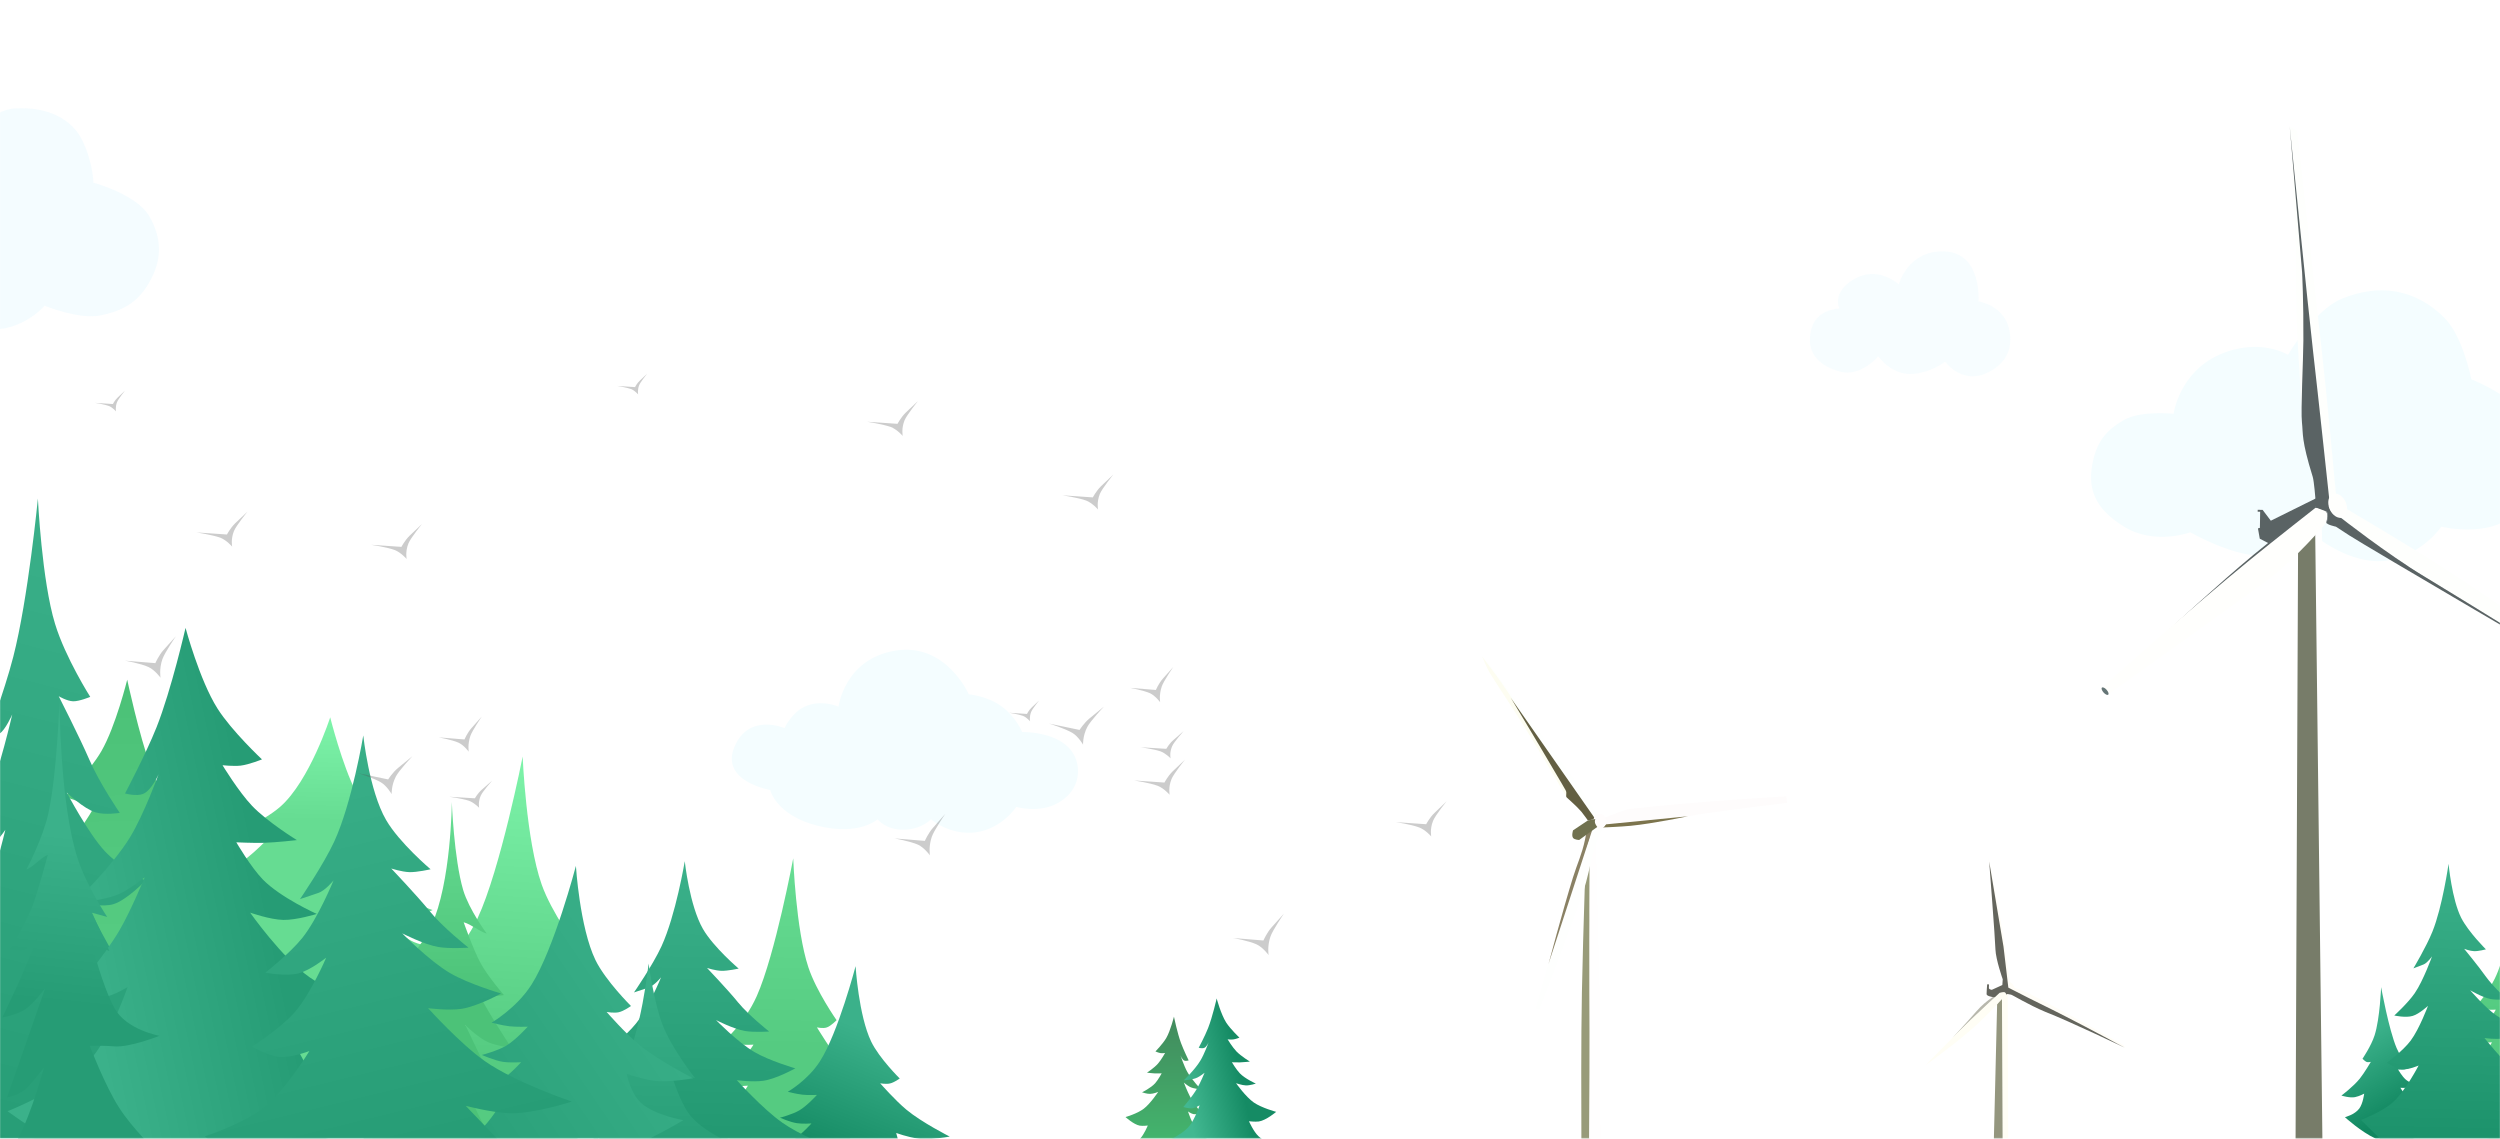 <?xml version="1.0" encoding="utf-8"?>
<!-- Generator: Adobe Illustrator 21.0.2, SVG Export Plug-In . SVG Version: 6.00 Build 0)  -->
<svg version="1.1" id="Layer_1" xmlns="http://www.w3.org/2000/svg" xmlns:xlink="http://www.w3.org/1999/xlink" x="0px" y="0px"
	 viewBox="0 0 1920 875" style="enable-background:new 0 0 1920 875;" xml:space="preserve">
<style type="text/css">
	.st0{fill:url(#SVGID_1_);filter:url(#Adobe_OpacityMaskFilter);}
	.st1{mask:url(#mask0);}
	.st2{fill:#8EE3FF;fill-opacity:7.000000e-02;}
	.st3{fill:#8EE3FF;fill-opacity:0.1;}
	.st4{fill:#F4FDFF;}
	.st5{fill:#269C75;}
	.st6{fill:#55CB81;}
	.st7{fill:#FFFEF5;}
	.st8{fill:#94967E;}
	.st9{fill:#B8B8AD;}
	.st10{fill:#FFFDF7;}
	.st11{fill:#64655D;}
	.st12{fill:#FFFFFF;}
	.st13{fill:#777C69;}
	.st14{fill:#5A6364;}
	.st15{fill:#FFFFFD;}
	.st16{fill:#657576;}
	.st17{fill:#FEFFFD;}
	.st18{fill:#FEFCFC;}
	.st19{fill:#7C744D;}
	.st20{fill:#989B79;}
	.st21{fill:#FFFEFE;}
	.st22{fill:#FEFFFE;}
	.st23{fill:#FDFDF1;}
	.st24{fill:#635F42;}
	.st25{fill:#8A8164;}
	.st26{fill:#FFFDFD;}
	.st27{fill:#70714F;}
	.st28{fill:url(#SVGID_2_);}
	.st29{fill:url(#SVGID_3_);}
	.st30{fill:url(#SVGID_4_);}
	.st31{fill:url(#SVGID_5_);}
	.st32{fill:url(#SVGID_6_);}
	.st33{fill:url(#SVGID_7_);}
	.st34{fill:url(#SVGID_8_);}
	.st35{fill:url(#SVGID_9_);}
	.st36{fill:url(#SVGID_10_);}
	.st37{fill:url(#SVGID_11_);}
	.st38{fill:url(#SVGID_12_);}
	.st39{fill:url(#SVGID_13_);}
	.st40{fill:url(#SVGID_14_);}
	.st41{fill:url(#SVGID_15_);}
	.st42{fill:url(#SVGID_16_);}
	.st43{fill:url(#SVGID_17_);}
	.st44{fill:url(#SVGID_18_);}
	.st45{fill:url(#SVGID_19_);}
	.st46{fill:#545454;fill-opacity:0.3;}
</style>
<defs>
	<filter id="Adobe_OpacityMaskFilter" filterUnits="userSpaceOnUse" x="-122" y="83" width="2148.6" height="791.6">
		<feColorMatrix  type="matrix" values="1 0 0 0 0  0 1 0 0 0  0 0 1 0 0  0 0 0 1 0"/>
	</filter>
</defs>
<mask maskUnits="userSpaceOnUse" x="-122" y="83" width="2148.6" height="791.6" id="mask0">
	
		<linearGradient id="SVGID_1_" gradientUnits="userSpaceOnUse" x1="1919.976" y1="932.05" x2="257.708" y2="125.89" gradientTransform="matrix(1 0 0 -1 0 932)">
		<stop  offset="0" style="stop-color:#8FD3F4"/>
		<stop  offset="1" style="stop-color:#84FAB0"/>
	</linearGradient>
	<path class="st0" d="M0,0h1920v931H0V0z"/>
</mask>
<g class="st1">
	<path class="st2" d="M1424.4,214.1c-18.2,10.3-11.7,22.9-11.7,22.9s-18.2,0-21.9,16.9c-3.7,16.9,5.6,26.7,21.9,31.4
		c16.3,4.7,29.8-11.7,29.8-11.7s9.3,13.6,24.3,13.6c14.9,0,27.1-9.4,27.1-9.4s12.1,16.7,30.3,9.4c9.8-4,22.9-13.6,19.1-33.2
		c-3.7-19.7-23.8-22.5-23.8-22.5s2.8-37-25.7-38.4c-28.5-1.4-35.5,25.3-35.5,25.3S1442.6,203.8,1424.4,214.1z"/>
	<path class="st3" d="M-56.2,112.1c-17.8,10-18.7,28.2-18.7,28.2s-30.8,3-40.4,24.7c-9.6,21.7-7.8,34.7-1.3,47.7
		c6.5,13,19.1,19.1,34.4,24.3s36.1-2.2,36.1-2.2s17.4,18.6,41.3,18.2c23.9-0.4,39.1-18.2,39.1-18.2s26.4,10.9,43.1,7.4
		c17.3-3.6,28.7-10.2,37.4-25.6c9.7-17.1,9.7-33.2,0-50.3c-9.7-17.1-43.1-26-43.1-26s0-14.7-8.3-32.1C55.2,90.9,36,82.2,13,83.1
		c-23,0.9-34.4,25.1-34.4,25.1S-38.3,102.1-56.2,112.1z"/>
	<path class="st4" d="M1798.6,229.4c-21.6,8.8-41.4,43.1-41.4,43.1s-22.2-13.7-52.9,0c-30.7,13.7-35,45.3-35,45.3s-25-2.7-38,4.7
		c-12.9,7.3-19.9,15.5-23.5,29.9c-5.3,21.7,0,37.6,23.5,52.1c23.5,14.5,50.8,4.3,50.8,4.3s30.7,17.5,52.9,17.9
		c22.2,0.4,47.3-12,47.3-12s27.3,20.9,53.3,15.4c26-5.5,39.3-25.6,39.3-25.6s44.8,10.7,60.6-15.8c15.8-26.5,18.4-39.1,9-61.5
		c-8.9-21.1-46.5-35.9-46.5-35.9s-6.4-32.8-20.5-47C1855.4,222,1827.6,217.5,1798.6,229.4z"/>
	<path class="st4" d="M618,542.7c-10.2,4.8-15.5,16.5-15.5,16.5s-27.5-12-38.5,14.5c-11,26.5,27.5,33,27.5,33s4.5,19.5,36.5,27.5
		s46-5,46-5s6,8.2,20,8c14-0.2,21-8,21-8s14.5,12.7,34.5,10c20-2.7,31-19.5,31-19.5s17.5,5.2,32-3s17.2-21.4,14.5-31.5
		c-6.5-24-42-23-42-23s-4.5-11.3-15.5-19.5c-11-8.2-25.5-9.5-25.5-9.5s-17.5-40-56.5-33.5s-43.5,43-43.5,43S630.5,536.8,618,542.7z"
		/>
	<polygon class="st5" points="426.7,874.6 421.2,854.1 412.2,859.6 420,850.5 410.4,811.1 401.4,854.1 403.6,874.6 	"/>
	<polygon class="st5" points="402,874.6 398.4,863.2 395.9,874.6 	"/>
	<polygon class="st6" points="459.6,874.6 457.8,865.1 455.8,874.6 	"/>
	<polygon class="st7" points="1542.3,874.6 1541.9,762.8 1537.5,766 1537.7,874.6 	"/>
	<polygon class="st8" points="1538,874.6 1537.5,766 1533.8,770.9 1531.3,874.6 	"/>
	<path class="st9" d="M1517.7,776.9c8.4-9.8,18.3-14.4,18.3-14.4l-36.6,34.6C1499.4,797.1,1509.2,786.7,1517.7,776.9z"/>
	<path class="st10" d="M1556.9,762.3c-3.6-1.8-9.7-3.6-9.7-3.6s-0.5-1.6-1.2-2.5c-0.8-1-2.6-2.2-2.6-2.2s-2.3-18.6-4.1-30.4
		c-3.9-26-12.4-66.2-12.4-66.2s5.7,40.3,9.6,66c1.9,12.7,5,32.5,5,32.5s-0.9,4.1,2.1,5.6c1.2,0.6,3.4,0.5,3.4,0.5s7.7,5.4,16.6,9.9
		c7.3,3.7,17.4,7.5,24.8,11c9.7,4.5,43.4,21.7,43.4,21.7l-0.6-1.7C1631.1,802.8,1586.6,777.3,1556.9,762.3z"/>
	<path class="st11" d="M1586.7,780.8c17.7,9,45,23.8,45,23.8s-42.1-20.2-60.9-27.5c-13.1-5.5-25.2-13-26.3-13.2
		c-1.1-0.2-1.8-0.3-2.7-0.5c-3.8,1.2-5.3,2.4-5.3,2.4s-1.8,0.4-5.5,0c-1.9-0.2-5.4-1-5.3-2.4l0.1-2.4c0.1-1.3,0-1,0.1-1.7
		c0.2-1.8,0.2-3.1,0.2-3.1s0.9-0.9,1.4,0.1c0.2,0.5-0.3,2.7,0.2,3.1c0.6,0.6,2,0.8,2,0.8l8.1-3.7l0.3-4.4c0,0-5.3-15-5.6-22.9
		c-0.2-7.9-4.8-67.5-4.8-67.5l11,65.4l3.7,31.4c0,0,3.3,1.7,5.3,2.7C1562.9,769.1,1571.6,773,1586.7,780.8z"/>
	<path class="st7" d="M1513.6,783.1c-13.9,13.4-34.9,35.1-34.9,35.1s25.8-18.5,40.6-32.3c8.8-8.2,21.5-22.1,21.5-22.1
		s-0.3-1.5-1.3-1.8c-1-0.3-3.8,0.5-3.8,0.5S1522.1,775,1513.6,783.1z"/>
	<polygon class="st12" points="1794,874.6 1782.9,394.2 1765,401.1 1765.5,874.6 	"/>
	<polygon class="st13" points="1783.6,874.6 1777.9,394.1 1765,401.1 1763,874.6 	"/>
	<path class="st14" d="M1787,393.2c1.8,3-0.2,9-0.2,9s-1.2-6.4-4.4-8c-2.4-1.2-6.8-0.1-6.8-0.1s-26.9,20.3-43.8,33.8
		c-26.5,21.2-66.4,56-66.4,56s38.9-35.9,64.9-57.5c18-14.9,46.9-37.2,46.9-37.2S1784.9,389.6,1787,393.2z"/>
	<path class="st15" d="M1614.3,528.1c0,0,68.7-61.5,114.5-98.8c19.2-15.6,49.6-39.4,49.6-39.4s6.3,0.3,8.2,3.2
		c1.9,2.8-0.2,8.6-0.2,8.6s-22.7,27.1-44.8,43.6c-22.1,16.5-122.6,88.1-122.6,88.1L1614.3,528.1z"/>
	<path class="st16" d="M1617.9,529.8c1.3,1.5,1.9,3.2,1.2,3.7c-0.7,0.6-2.3-0.2-3.6-1.7c-1.3-1.5-1.9-3.2-1.2-3.7
		C1614.9,527.5,1616.6,528.3,1617.9,529.8z"/>
	<path class="st14" d="M1744,399.9l34.5-17.1l2.6,4.2l-38.9,30.2l-6.7-3.5l-1.4-7.9l1.5-0.4l0.2-12.4l-1.9,0l0-1.5l3.8,0.1
		L1744,399.9z"/>
	<path class="st14" d="M1788.9,389.8c-1.2-3.3-3,2.2-3,2.2s3.4,1.2,1,9.4c-0.4,1.5,7.1,3.1,7.1,3.1s5.9,3.9,10.1,6.6
		c13.5,8.8,183.4,108.1,183.4,108.1S1884.8,455.8,1855,438c-8.1-4.9-56.1-40.5-56.1-40.5S1791.8,397.8,1788.9,389.8z"/>
	<path class="st17" d="M2026.6,539.1c0,0-90-64.1-150.2-103.1c-25.2-16.3-75.1-45.7-75.1-45.7s2.6,4.3-1.2,4.5c-4.9,0.3-3,2.3-3,2.3
		s36.3,28.5,64.6,45.5c28.3,17,162.6,100.2,162.6,100.2L2026.6,539.1z"/>
	<path class="st17" d="M1763.4,193.5c0,0-0.2,42.5,0.8,61.7c0.8,16.2,4.1,67.4,4.1,67.4l3.4-21.4c0,0-1.5-88.2-1.3-97.4
		c0.2-9.3-12-106.6-12-106.6L1763.4,193.5z"/>
	<path class="st17" d="M1758.3,97.1c0,0,9.5,85.6,15.3,157.1c2.5,29.9,15,130.4,15,130.4s-0.8-2.8,2.7-4.5c1.5-0.7,2.7-0.7,2.7-0.7
		s-7.1-77.6-10.9-110.4s-18.9-168.4-18.9-168.4L1758.3,97.1z"/>
	<path class="st14" d="M1768,208.9c0,0,1.2,22.6,1,52.7c-0.1,15.4-2.1,53.7-1.1,62.8c1,9-0.6,13.2,8.3,41.9c1,3.4,2,16.2,2,16.2
		l-0.1,7.1l8.6,3.2l2-4.1l0.1-6c0,0-8.5-79.5-12.3-112.3c-3.8-32.8-18-173.3-18-173.3L1768,208.9z"/>
	<path class="st15" d="M1801.5,385.7c2.1,4.9,1.1,10.1-2.3,11.6s-7.9-1.4-10-6.3c-2.1-4.9-1.1-10.1,2.3-11.6
		C1794.9,378,1799.4,380.8,1801.5,385.7z"/>
	<path class="st18" d="M1371.9,611.6c0,0-68.9,3.8-120.5,9.7c-2.7,0.3-7.7,2.3-11.2,3.7c-3.3,1.4-7.8,2.8-7.8,2.8l1.1,5.3
		c0,0,29.5-1.7,48.3-4.1c11.3-1.4,17.5-2.8,28.8-4.4c24.1-3.5,61.8-8,61.8-8L1371.9,611.6z"/>
	<path class="st19" d="M1230.9,635.5l2.5-2.4l63-6.2c0,0-26.6,5.6-43.9,7.3C1244.1,635,1230.9,635.5,1230.9,635.5z"/>
	<path class="st20" d="M1221.2,874.6c0.4-5.9,0.7-12.8,0.6-18.1c-0.2-13.1,0-20.1-0.1-33.2c0,0,0.6-38.3,0.3-63l-1-60.3v-62.3
		l-2.5,2.4c0,0-2.7,74.6-3.6,122.1c-0.7,36.1-0.5,87.8-0.4,112.4H1221.2z"/>
	<path class="st21" d="M1220.4,874.6h8.9c-0.1-5.6-0.1-12.2-0.2-17.4c-0.2-13.1-0.4-20.5-0.5-33.6c0,0,0.2-38.6-0.1-63.4l-3.1-125.1
		l-4.4,2.6c0,0-0.6,76.4-0.4,124.9C1220.9,799.3,1220.6,851,1220.4,874.6z"/>
	<path class="st22" d="M1227.3,626.9l-2.2,2c0,0-4.3-3.7-7.8-8.7c-6-10.7-15.9-22.7-20.9-29.7c-21.7-30.4-57.7-87-57.7-87
		s42.9,57.5,70,94.6C1216.4,608.8,1227.3,626.9,1227.3,626.9z"/>
	<path class="st23" d="M1187,580.5c4.9,8.2,15,25.8,15,25.8l2.1,2.5l-0.9,3.5c0,0-24-41.2-39.9-65.9c-8.4-13-19-28.6-21.2-33.5
		c-2.2-4.8-4-8.9-4-8.9s9.1,11.9,14.6,19.7C1168.6,546.5,1172.8,556.6,1187,580.5z"/>
	<path class="st24" d="M1219.5,630.1l5.7-1.1l-64.9-93c0,0,21.5,35.6,34.9,58.6c2.8,4.9,6.2,10.3,7.3,12.5s-0.3,4.2,0.7,5.3
		c1,1.1,7.4,6.4,11.4,11.1C1216.6,626,1219.5,630.1,1219.5,630.1z"/>
	<path class="st22" d="M1182.2,775.2l-2.7-0.6c0,0,15.3-56.9,27.6-92.6c6.3-18.1,16.3-46.1,16.3-46.1l4.1-1l3.5,0.6
		c0,0-3.9,8.4-5.3,12.5c-4,11.7-4.4,18-7.7,29.9c-3.3,11.8-10.5,30.1-15.3,43.3C1191.5,751.7,1182.2,775.2,1182.2,775.2z"/>
	<path class="st25" d="M1218.8,637.4l4.5-1.4l-34.1,104.5c0,0,10.8-40.7,18.8-66.5c3.5-11.2,6.9-17.8,9.3-29.2
		C1218,641.6,1218.8,637.4,1218.8,637.4z"/>
	<path class="st26" d="M1233.6,630.4c0.2,3.2-1.9,5.8-4.6,6c-2.7,0.2-5.1-2.3-5.3-5.4c-0.2-3.2,1.9-5.8,4.6-6
		C1231.1,624.8,1233.4,627.2,1233.6,630.4z"/>
	<path class="st27" d="M1208.1,637.7l11.4-7.6l5.7-1.1c0,0-0.6,1.7-0.2,3.1c0.4,1.3,1.7,3,1.7,3l-7,5l-6.9,5c0,0-3.6-0.1-4.7-1.6
		C1206.8,641.7,1208.1,637.7,1208.1,637.7z"/>
	
		<linearGradient id="SVGID_2_" gradientUnits="userSpaceOnUse" x1="249.498" y1="381.166" x2="243.513" y2="79.588" gradientTransform="matrix(1 0 0 -1 0 932)">
		<stop  offset="0" style="stop-color:#7EF4AA"/>
		<stop  offset="0.263" style="stop-color:#66DC92"/>
	</linearGradient>
	<path class="st28" d="M273.5,608.4c-10.8-21-19.9-57.5-19.9-57.5s-15.8,48.9-38.4,68.7c-12.9,11.3-37.6,21.6-37.6,21.6
		s7,2.4,11.6,2.7c9.5,0.6,23.4-7,23.4-7s-14.7,16.4-26,24.3C174,670,151.4,678,151.4,678s12.2,6.7,20.8,7.9c11,1.5,28-4.4,28-4.4
		s-20.9,15.8-35.3,24.1c-10.7,6.2-28.1,14.3-28.1,14.3s11.9,9.1,20.7,10.3c9.2,1.3,23.3-4.5,23.3-4.5s-8.5,16.5-16.7,24.5
		c-12,11.7-37.5,19.1-37.5,19.1s22.6,7.9,37.1,5.7c8.5-1.3,21-7,21-7s-6.7,21.4-16.8,29.5c-14.6,11.7-46.6,4-46.6,4
		s25.8,25.7,45.9,35.7c55.8,27.7,105,14.8,156.1-21.7c20.3-14.5,45-46.3,45-46.3s-39.8,8.5-58-6.1c-9.3-7.5-18.2-25.2-18.2-25.2
		s26.3,11.8,41.7,5.8c9.7-3.8,21.2-17,21.2-17s-23.7,2.7-37.1-3.2c-11.4-5-25.2-20.4-25.2-20.4s11.2,3.3,18.5,2.8c8.6-0.6,21-7,21-7
		s-27.7-9-39.1-23.1c-7.4-9.2-15.7-30.1-15.7-30.1s10.3,9.7,16.1,7.8c3.7-1.2,11.7-7.2,11.7-7.2S282.3,625.4,273.5,608.4z"/>
	
		<linearGradient id="SVGID_3_" gradientUnits="userSpaceOnUse" x1="613.251" y1="272.611" x2="607.909" y2="3.369" gradientTransform="matrix(1 0 0 -1 0 932)">
		<stop  offset="0" style="stop-color:#67DD93"/>
		<stop  offset="0.536" style="stop-color:#55CB81"/>
	</linearGradient>
	<path class="st29" d="M555.3,856.5c-6.2,4-10.3,3.3-16.9,5.4c0,0,3.6,8.7,7.3,11.6c0.5,0.4,1,0.7,1.6,1h11.1
		c1.3-0.4,2.2-0.7,2.2-0.7s-0.1,0.3-0.3,0.7h92.7c-1.7-1.4-3.3-3-4.6-4.7c-6.7-8.8-8.9-26-8.9-26s8.4,4.6,16.7,6.1
		c9.4,1.7,24.3-2.4,24.3-2.4s-21.3-15.3-33.1-29.4c-8.5-10.1-20-29.1-20-29.1s4.6,1.1,7.5,0.1c3.2-1,7.6-5.6,7.6-5.6
		s-15.6-22.2-21.7-40.7c-9.6-29-11.6-83.6-11.6-83.6s-13.8,73.9-28,105.8c-9.4,21.1-24.8,34-24.8,34s6.7,2.4,11.1,3.1
		c4.3,0.6,11.2,0.2,11.2,0.2s-7.5,11.9-13.4,17c-5.5,4.7-15.1,8.3-15.1,8.3s7.7,4.9,13,6c4.3,0.9,11.2,0.2,11.2,0.2
		S563.9,851,555.3,856.5z"/>
	
		<linearGradient id="SVGID_4_" gradientUnits="userSpaceOnUse" x1="81.684" y1="409.714" x2="88.986" y2="41.766" gradientTransform="matrix(1 0 0 -1 0 932)">
		<stop  offset="0" style="stop-color:#4BC177"/>
		<stop  offset="0.536" style="stop-color:#55CB81"/>
	</linearGradient>
	<path class="st30" d="M-33.2,856.5c0,0,30.8,10.8,60.6,18.1h149.3c16.1-9.2,33-22.9,33-22.9s-37.6-15.8-53.8-37.6
		c-11.7-15.7-21.7-47.3-21.7-47.3s7.9,5.3,13.4,6.6c8.1,1.8,20.8-2.7,20.8-2.7S149,746.1,139.2,728c-7.2-13.4-15.8-36.1-15.8-36.1
		s8.9,7.8,15.4,11.1c10.4,5.3,28.6,6.3,28.6,6.3s-23.9-24.9-35-44.8c-8.7-15.5-17.8-42.8-17.8-42.8s4.3,11,9.7,13.4
		c4.2,1.9,11.4-0.2,11.4-0.2S122.6,608,116,589.8c-9.3-25.5-18.3-67.8-18.3-67.8s-8.8,35.8-19.9,55c-9,15.4-27.9,34.7-27.9,34.7
		s8,3.6,13.4,4.3c4.4,0.6,11.4-0.2,11.4-0.2s-10.1,18.1-18.5,27.6c-9.7,11-28.1,23.3-28.1,23.3s12.7,1.6,20.9,1.9
		c6.7,0.2,17.1-0.3,17.1-0.3s-9,16.8-16.6,25.3c-11.2,12.4-33.8,23.4-33.8,23.4s12.7,4.3,21,4.1c8.3-0.2,20.8-5,20.8-5
		s-20,30.8-37.2,43.9c-16.6,12.6-47.1,21.4-47.1,21.4s20.7,19.2,36.5,22c8.1,1.4,20.9-0.4,20.9-0.4s-9.7,23.9-20.3,34.5
		C-3.7,851.3-33.2,856.5-33.2,856.5z"/>
	
		<linearGradient id="SVGID_5_" gradientUnits="userSpaceOnUse" x1="404.007" y1="366.924" x2="382.613" y2="34.778" gradientTransform="matrix(1 0 0 -1 0 932)">
		<stop  offset="0" style="stop-color:#80F6AC"/>
		<stop  offset="0.744" style="stop-color:#55CB81"/>
	</linearGradient>
	<path class="st31" d="M443,874.6c21.9-13.6,39.8-28.4,39.8-28.4s-22-5-32.2-17.5c-8.4-10.3-11.1-30.6-11.1-30.6s10.5,5.4,20.8,7.2
		c11.7,2.1,30.3-2.8,30.3-2.8s-26.5-18.1-41.2-34.6c-10.6-11.9-25-34.3-25-34.3s5.7,1.3,9.3,0.2c4-1.2,9.4-6.6,9.4-6.6
		s-19.4-26.1-27.1-47.9c-12-34.1-14.6-98.3-14.6-98.3s-17.1,86.9-34.7,124.4c-11.7,24.8-30.9,39.9-30.9,39.9s8.4,2.9,13.9,3.7
		c5.4,0.8,13.9,0.3,13.9,0.3s-9.3,14-16.6,19.9c-6.8,5.5-18.8,9.8-18.8,9.8s9.6,5.7,16.1,7.1c5.4,1.1,13.9,0.3,13.9,0.3
		s-12.9,20.1-23.7,26.6c-7.8,4.7-12.8,3.9-21,6.3c0,0,4.5,10.3,9.1,13.7c6.4,4.8,18.6,0.4,18.6,0.4s-9.8,21.6-19.1,30
		c-13.4,12.1-39.7,9.4-39.7,9.4s1.6,0.7,4.4,1.9H443z"/>
	
		<linearGradient id="SVGID_6_" gradientUnits="userSpaceOnUse" x1="323.997" y1="315.714" x2="329.601" y2="33.296" gradientTransform="matrix(1 0 0 -1 0 932)">
		<stop  offset="0" style="stop-color:#67DD93"/>
		<stop  offset="0.536" style="stop-color:#4CC278"/>
	</linearGradient>
	<path class="st32" d="M300.6,822.4c7.8-0.6,20-0.4,20-0.4s-12.8,23.6-24.4,36.6c-4.7,5.2-11.1,10.9-17.3,16h99
		c-11-16-19.6-39.8-19.6-39.8s7.8,7.2,12.7,11c6.8,5.3,17.6,6.4,17.6,6.4s-7.9-16.4-13-26.9c-7.1-14.8-18.2-38-18.2-38
		s9.6,9.7,17.7,13.2c6.4,2.8,17.6,4.2,17.6,4.2s-8-12.2-12.8-20.1c-6.3-10.3-15.5-26.8-15.5-26.8s5.5,5.3,10.1,6.6
		c4.7,1.3,12.5-0.2,12.5-0.2s-12.3-14.2-17.9-24.5c-5.5-10-13-31.4-13-31.4c5.9,1.6,11.8,7,17.7,8.7c0,0-13.6-18.4-18.1-33.5
		c-7.1-24.2-8.7-67.6-8.7-67.6s-0.4,62.1-15.8,95.2c-7.5,16.1-24.4,34.4-24.4,34.4l12.5-2.5l-14.6,22.9l14.9-4.8
		c0,0-9.2,25.7-19.3,38.8c-10,12.9-37.2,16.6-37.2,16.6S287.8,823.3,300.6,822.4z"/>
	
		<linearGradient id="SVGID_7_" gradientUnits="userSpaceOnUse" x1="689.229" y1="130.821" x2="648.987" y2="31.419" gradientTransform="matrix(1 0 0 -1 0 932)">
		<stop  offset="0" style="stop-color:#3BB18A"/>
		<stop  offset="1" style="stop-color:#118760"/>
	</linearGradient>
	<path class="st33" d="M614,852.7c-5.4,3.2-15,5.7-15,5.7s7.7,3.4,13,4.2c4.3,0.7,11.2,0.2,11.2,0.2s-6,6.8-12.7,11.8h79
		c-0.8-2.6-1.2-4.5-1.2-4.5s8.5,3.2,16.7,4.3c0.6,0.1,1.2,0.1,1.8,0.2h8.5c7.3-0.4,14.1-1.7,14.1-1.7s-21.4-10.8-33.2-20.6
		C687.6,845.2,676,832,676,832s4.6,0.8,7.5,0.1c3.2-0.7,7.5-3.8,7.5-3.8s-15.7-15.5-21.9-28.3c-9.7-20.1-12-58-12-58
		s-13.4,51.2-27.4,73.1c-9.3,14.6-24.7,23.4-24.7,23.4s6.7,1.7,11.2,2.2c4.3,0.5,11.2,0.2,11.2,0.2S619.9,849.2,614,852.7z"/>
	
		<linearGradient id="SVGID_8_" gradientUnits="userSpaceOnUse" x1="1809.553" y1="132.743" x2="1842.263" y2="78.291" gradientTransform="matrix(1 0 0 -1 0 932)">
		<stop  offset="0" style="stop-color:#3BB18A"/>
		<stop  offset="1" style="stop-color:#118760"/>
	</linearGradient>
	<path class="st34" d="M1808.6,842.6c3.5-0.7,7.1-2.7,7.1-2.7s-0.9,7.6-3.8,11.5c-3.5,4.7-11,6.6-11,6.6s12.5,11.4,23.7,16.5h28
		c9.3-2.7,16.8-6.6,16.8-6.6s-9,1-13.6-3.5c-3.2-3.2-6.5-11.3-6.5-11.3s4.2,1.7,6.4-0.1c1.6-1.3,3.1-5.2,3.1-5.2
		c-2.8-0.9-4.5-0.6-7.2-2.4c-3.7-2.5-8.1-10-8.1-10s2.9,0.3,4.8-0.1c2.2-0.5,5.5-2.7,5.5-2.7s-4.1-1.6-6.4-3.7
		c-2.5-2.2-5.7-7.5-5.7-7.5s2.9,0.2,4.8-0.1c1.9-0.3,4.7-1.4,4.7-1.4s-6.6-5.7-10.6-15c-6-14.1-11.9-46.8-11.9-46.8s-0.9,24.2-5,37
		c-2.6,8.2-9.3,18-9.3,18s1.9,2,3.2,2.5c1.2,0.4,3.2-0.1,3.2-0.1s-4.9,8.4-8.5,12.9c-5,6.2-14.1,13-14.1,13
		S1804.6,843.4,1808.6,842.6z"/>
	
		<linearGradient id="SVGID_9_" gradientUnits="userSpaceOnUse" x1="544.283" y1="270.084" x2="538.815" y2="-5.439" gradientTransform="matrix(1 0 0 -1 0 932)">
		<stop  offset="0" style="stop-color:#3BB18A"/>
		<stop  offset="1" style="stop-color:#1B916A"/>
	</linearGradient>
	<path class="st35" d="M457.4,853.4c0,0,9.8,5.6,16.7,6.3c7.4,0.7,18.7-3.6,18.7-3.6s-5.4,9-12.8,18.5h143.1
		c-7.9-3.7-15.9-7.9-22.3-12.4c-15.1-10.6-34.9-32.6-34.9-32.6s12.6,1.6,20.5,0.4c10-1.5,24.4-9.5,24.4-9.5s-20-5.8-31.5-12.6
		c-12.8-7.5-29.4-24.5-29.4-24.5s13.1,6.8,22.2,8.4c7.2,1.2,18.6,0.4,18.6,0.4s-15.7-12.4-23.9-22.4c-7.5-9.3-23.8-26.4-23.8-26.4
		s6.4,2.1,11.2,2.2c4.7,0.1,13.1-1.7,13.1-1.7s-19.3-16.4-27.4-30.4c-10.4-18-14-52.1-14-52.1s-6.9,41.5-17.9,65.4
		c-6.8,14.7-21.1,35.4-21.1,35.4l11.3-3.8c4.4-1.5,9.5-7.8,9.5-7.8s-9.5,23.3-19.3,35.5c-7.7,9.6-22.8,21.5-22.8,21.5
		s12.7,2.5,20.5,0.4c7.3-1.9,17-9.6,17-9.6s-9.5,22.2-19.2,33.5C475.1,842.1,457.4,853.4,457.4,853.4z"/>
	
		<linearGradient id="SVGID_10_" gradientUnits="userSpaceOnUse" x1="1933.486" y1="270.656" x2="1928.576" y2="56.102" gradientTransform="matrix(1 0 0 -1 0 932)">
		<stop  offset="0" style="stop-color:#67DD93"/>
		<stop  offset="0.536" style="stop-color:#55CB81"/>
	</linearGradient>
	<path class="st36" d="M1935.4,874.6c0.2-0.1,0.4-0.1,0.6-0.2c19.4-5.5,46.9-33.3,46.9-33.3s-12.2-3.3-17.9-11.9
		c-4.7-7-6.1-20.8-6.1-20.8s5.8,3.6,11.5,4.8c6.5,1.4,16.8-1.9,16.8-1.9s-14.7-12.2-22.8-23.4c-5.9-8.1-13.8-23.2-13.8-23.2
		s3.2,0.8,5.1,0.1c2.2-0.8,5.2-4.5,5.2-4.5s-10.8-17.7-15-32.4c-6.6-23.1-8-66.6-8-66.6s-9.5,58.9-19.3,84.3
		c-6.5,16.8-17.2,27.1-17.2,27.1s4.7,2,7.7,2.5c3,0.5,7.7,0.2,7.7,0.2s-5.2,9.5-9.2,13.5c-3.8,3.8-10.4,6.6-10.4,6.6
		s5.3,3.9,8.9,4.8c3,0.7,7.7,0.2,7.7,0.2s-7.2,13.6-13.2,18c-4.3,3.2-7.1,2.6-11.7,4.3c0,0,2.5,7,5,9.3c3.6,3.3,10.3,0.2,10.3,0.2
		s-5.4,14.7-10.6,20.4c-7.4,8.2-22,6.4-22,6.4s20.2,11.5,40.9,15.4H1935.4z"/>
	
		<linearGradient id="SVGID_11_" gradientUnits="userSpaceOnUse" x1="1895.568" y1="268.42" x2="1890.548" y2="48.862" gradientTransform="matrix(1 0 0 -1 0 932)">
		<stop  offset="0" style="stop-color:#3BB18A"/>
		<stop  offset="1" style="stop-color:#1B916A"/>
	</linearGradient>
	<path class="st37" d="M1837.9,846.4c-8.6,7.7-24.7,13.7-24.7,13.7l14.7,14.5h109.8c4.2-1.8,8-3.5,8-3.5l-21.5-25.9
		c0,0,11.7,3.5,19.3,3.6c10.3,0.1,25.8-5.8,25.8-5.8s-23.9-9.2-37.1-19.9c-10.4-8.5-24.1-25.9-24.1-25.9s8.7,1.3,14.2,0.3
		c6.9-1.2,16.9-7.5,16.9-7.5s-13.8-4.6-21.8-10c-8.8-6-20.3-19.5-20.3-19.5s9.1,5.4,15.4,6.7c5,1,12.9,0.3,12.9,0.3
		s-10.9-9.9-16.5-17.8c-5.2-7.4-16.4-21-16.4-21s4.4,1.7,7.7,1.8c3.3,0.1,9-1.4,9-1.4s-13.3-13.1-19-24.2
		c-7.2-14.3-9.7-41.5-9.7-41.5s-4.7,33.1-12.4,52.1c-4.7,11.7-14.6,28.2-14.6,28.2l7.8-3c3-1.2,6.5-6.2,6.5-6.2s-6.6,18.5-13.3,28.3
		c-5.3,7.7-15.7,17.1-15.7,17.1s8.8,2,14.2,0.3c5-1.5,11.7-7.7,11.7-7.7s-6.6,17.7-13.3,26.7c-6.1,8.1-18.3,17-18.3,17
		s6.8,4.5,11.5,5c5.1,0.6,12.9-2.9,12.9-2.9S1847.4,837.8,1837.9,846.4z"/>
	
		<linearGradient id="SVGID_12_" gradientUnits="userSpaceOnUse" x1="146.277" y1="554.055" x2="8.97" y2="17.89" gradientTransform="matrix(1 0 0 -1 0 932)">
		<stop  offset="0" style="stop-color:#3BB18A"/>
		<stop  offset="1" style="stop-color:#269C75"/>
	</linearGradient>
	<path class="st38" d="M106.2,874.6c6.8-4.6,13.4-9.6,13.4-9.6l-30.7-59.7c0,0,16.8,7.9,27.8,7.9c14.9,0.1,37.5-14,37.5-14
		s-34.4-20.8-53.3-45.4C86.1,734.3,66.6,694,66.6,694s12.6,2.8,20.5,0.4c10.1-3,24.6-18,24.6-18s-19.9-10.5-31.3-22.8
		c-12.7-13.7-29.1-44.9-29.1-44.9s13,12.5,22.1,15.2c7.2,2.2,18.6,0.4,18.6,0.4s-15.6-22.7-23.5-41.1c-7.4-17.1-23.4-48.5-23.4-48.5
		s6.4,3.8,11.1,3.9s13.1-3.4,13.1-3.4s-19.1-30.1-27-56c-10.2-33.2-13.2-96.3-13.2-96.3S21.6,460,10.2,504.4
		c-7,27.4-21.7,66.1-21.7,66.1l11.3-7.2c4.4-2.8,9.6-14.6,9.6-14.6s-9.9,43.3-19.8,66.1c-7.8,18-23.1,40.2-23.1,40.2
		s12.7,4.4,20.5,0.4c7.3-3.7,17.1-18.1,17.1-18.1s-9.8,41.4-19.7,62.4c-9,19-26.8,40.1-26.8,40.1s9.7,10.3,16.6,11.4
		c7.4,1.2,18.8-7,18.8-7s-15.2,45.8-29.1,65.9c-12.5,18-36,32.5-36,32.5l20.1,31.8H106.2z"/>
	
		<linearGradient id="SVGID_13_" gradientUnits="userSpaceOnUse" x1="509.836" y1="191.823" x2="506.705" y2="34.012" gradientTransform="matrix(1 0 0 -1 0 932)">
		<stop  offset="0" style="stop-color:#3BB18A"/>
		<stop  offset="1" style="stop-color:#269C75"/>
	</linearGradient>
	<path class="st39" d="M459.9,874.6h94.5c-4.9-2.5-18.7-9.9-25.7-19.8c-7-9.8-13.4-30.5-13.4-30.5l18.5,3.7c0,0-17.7-22.3-24.9-40.8
		c-6.6-16.9-10.8-47.2-10.8-47.2s-5.5,54.2-20,80.2c-5.7,10.2-16.7,23.2-16.7,23.2s5.7,0.6,9.3,0.2c4.6-0.5,11.7-3.1,11.7-3.1
		s-11.4,23.1-21.5,33.2C460.6,873.9,460.3,874.2,459.9,874.6z"/>
	
		<linearGradient id="SVGID_14_" gradientUnits="userSpaceOnUse" x1="527.083" y1="198.936" x2="306.218" y2="48.974" gradientTransform="matrix(1 0 0 -1 0 932)">
		<stop  offset="0" style="stop-color:#3BB18A"/>
		<stop  offset="1" style="stop-color:#269C75"/>
	</linearGradient>
	<path class="st40" d="M376.4,835c-7.7,3.4-12.8,2.8-21,4.5c0,0,4.6,7.6,9.1,10.1c6.4,3.6,18.6,0.4,18.6,0.4s-9.7,15.8-19,22
		c-1.5,1-3.2,1.8-4.9,2.6h139.3c15.3-7.6,26.3-14.3,26.3-14.3s-22-3.8-32.3-13.1c-8.5-7.6-11.2-22.6-11.2-22.6s10.6,4,20.8,5.4
		c11.7,1.6,30.3-1.9,30.3-1.9s-26.6-13.4-41.4-25.6c-10.7-8.8-25.1-25.3-25.1-25.3s5.7,1,9.3,0.2c4-0.9,9.4-4.8,9.4-4.8
		s-19.5-19.3-27.3-35.3c-12.1-25.1-15-72.3-15-72.3s-16.7,63.8-34.1,91.2c-11.6,18.2-30.7,29.2-30.7,29.2s8.4,2.2,13.9,2.8
		c5.4,0.6,13.9,0.3,13.9,0.3s-9.2,10.2-16.5,14.6c-6.8,4-18.7,7.1-18.7,7.1s9.6,4.3,16.2,5.3c5.4,0.8,13.9,0.3,13.9,0.3
		S387.2,830.3,376.4,835z"/>
	
		<linearGradient id="SVGID_15_" gradientUnits="userSpaceOnUse" x1="56.732" y1="224.109" x2="201.806" y2="254.755" gradientTransform="matrix(1 0 0 -1 0 932)">
		<stop  offset="0" style="stop-color:#3BB18A"/>
		<stop  offset="1" style="stop-color:#269C75"/>
	</linearGradient>
	<path class="st41" d="M5.8,853.4c0,0,15.3,11.3,32,21.2h212.1c28.7-7.3,53.3-15.3,53.3-15.3s-36.1-5.9-53.1-21.5
		c-12.9-11.9-24.9-38.9-24.9-38.9s15.7,2.1,25.6,0.5c19.3-3.1,44.6-24.7,44.6-24.7s-37.4-9.9-57.7-24.2
		c-21.1-14.8-45.6-49.6-45.6-49.6s15.3,5.4,25.5,5.6c10.1,0.2,25.7-4.6,25.7-4.6s-27.7-12.4-41.4-26.4c-9.4-9.7-20.4-28.6-20.4-28.6
		s12.7,0.6,20.9,0.4c10-0.3,25.6-2.1,25.6-2.1s-22.6-13.9-34.4-26.3c-10.3-10.8-22.7-31.2-22.7-31.2s8.5,0.9,13.9,0.3
		c6.6-0.8,16.4-4.8,16.4-4.8s-23.2-21.7-34.2-39.1c-13.7-21.6-24.5-61.9-24.5-61.9s-10.9,47.7-22.3,76.4
		C112,579.2,96,609.4,96,609.4s8.8,2.4,13.9,0.3c6.6-2.7,11.9-15.1,11.9-15.1s-11.2,30.7-21.8,48.2c-13.6,22.4-42.7,50.4-42.7,50.4
		s22.2-1,35-7c7.9-3.7,18.8-12.4,18.8-12.4s-10.5,25.5-19.3,40.6c-11.9,20.4-35.7,47.9-35.7,47.9s15.7,5.1,25.5,3.1
		c6.8-1.4,16.4-7.4,16.4-7.4s-12.2,35.5-26.5,53.2C51.8,835.7,5.8,853.4,5.8,853.4z"/>
	
		<linearGradient id="SVGID_16_" gradientUnits="userSpaceOnUse" x1="893.892" y1="151.242" x2="896.068" y2="41.584" gradientTransform="matrix(1 0 0 -1 0 932)">
		<stop  offset="0" style="stop-color:#428A5D"/>
		<stop  offset="0.958" style="stop-color:#43B96F"/>
	</linearGradient>
	<path class="st42" d="M878.4,851.5c-4.9,3.8-14,6.4-14,6.4s6.2,5.7,10.9,6.6c2.4,0.4,6.2-0.1,6.2-0.1s-2.9,7.1-6,10.2h51.4
		c-2.9-1.9-6-4.2-8-6.9c-3.5-4.7-6.5-14.1-6.5-14.1s2.3,1.6,4,2c2.4,0.5,6.2-0.8,6.2-0.8s-5.8-7.3-8.7-12.7
		c-2.1-4-4.7-10.7-4.7-10.7s2.7,2.3,4.6,3.3c3.1,1.6,8.5,1.9,8.5,1.9s-7.1-7.4-10.4-13.3c-2.6-4.6-5.3-12.8-5.3-12.8s1.3,3.3,2.9,4
		c1.2,0.6,3.4-0.1,3.4-0.1s-3.9-8-5.9-13.4c-2.8-7.6-5.4-20.2-5.4-20.2s-2.6,10.7-5.9,16.4c-2.7,4.6-8.3,10.3-8.3,10.3
		s2.4,1.1,4,1.3c1.3,0.2,3.4-0.1,3.4-0.1s-3,5.4-5.5,8.2c-2.9,3.3-8.4,6.9-8.4,6.9s3.8,0.5,6.2,0.6c2,0.1,5.1-0.1,5.1-0.1
		s-2.7,5-5,7.6c-3.3,3.7-10.1,7-10.1,7s3.8,1.3,6.2,1.2c2.5,0,6.2-1.5,6.2-1.5S883.5,847.6,878.4,851.5z"/>
	
		<linearGradient id="SVGID_17_" gradientUnits="userSpaceOnUse" x1="908.135" y1="102.094" x2="951.371" y2="111.228" gradientTransform="matrix(1 0 0 -1 0 932)">
		<stop  offset="0" style="stop-color:#42B891"/>
		<stop  offset="1" style="stop-color:#158B64"/>
	</linearGradient>
	<path class="st43" d="M908.8,850.2c0,0,4.7,1.5,7.6,0.9c2-0.4,4.9-2.2,4.9-2.2s-3.6,10.6-7.9,15.9c-3.3,4.1-9,7.5-13.5,9.8h69.2
		c-0.9-0.6-1.8-1.2-2.5-1.9c-3.9-3.6-7.4-11.6-7.4-11.6s4.7,0.6,7.6,0.2c5.7-0.9,13.3-7.4,13.3-7.4s-11.1-3-17.2-7.2
		c-6.3-4.4-13.6-14.8-13.6-14.8s4.6,1.6,7.6,1.7c3,0.1,7.6-1.4,7.6-1.4s-8.3-3.7-12.3-7.9c-2.8-2.9-6.1-8.5-6.1-8.5s3.8,0.2,6.2,0.1
		c3-0.1,7.6-0.6,7.6-0.6s-6.7-4.1-10.3-7.8c-3.1-3.2-6.8-9.3-6.8-9.3s2.5,0.3,4.2,0.1c2-0.2,4.9-1.4,4.9-1.4s-6.9-6.5-10.2-11.6
		c-4.1-6.5-7.3-18.5-7.3-18.5s-3.2,14.2-6.6,22.8c-2.4,6.1-7.2,15.1-7.2,15.1s2.6,0.7,4.2,0.1c2-0.8,3.5-4.5,3.5-4.5
		s-3.3,9.2-6.5,14.4c-4,6.7-12.7,15-12.7,15s6.6-0.3,10.4-2.1c2.3-1.1,5.6-3.7,5.6-3.7s-3.1,7.6-5.8,12.1
		C915.9,842,908.8,850.2,908.8,850.2z"/>
	
		<linearGradient id="SVGID_18_" gradientUnits="userSpaceOnUse" x1="77.433" y1="288.067" x2="63.793" y2="159.575" gradientTransform="matrix(1 0 0 -1 0 932)">
		<stop  offset="0" style="stop-color:#3BB18A"/>
		<stop  offset="1" style="stop-color:#269C75"/>
	</linearGradient>
	<path class="st44" d="M1.8,781.4c0,0,10.4-1.9,16.4-5.5c7.6-4.6,16.6-17.2,16.6-17.2S24.3,788.8,17.6,808
		c-4.8,13.6-12.2,34.8-12.2,34.8s10.1-1.5,16.4-8.4c4.6-5.1,11.9-14.4,11.9-14.4s-8.9,33.9-20,54.6h96.9
		c-6.8-7.4-14.2-16.1-19.3-24.2c-10.7-16.7-22.4-47.2-22.4-47.2s11.4-0.3,18.6,0.4c11.9,1.1,35-8.1,35-8.1s-25.3-4.5-34.5-21.1
		c-9.3-16.8-17.7-50-17.7-50l13.8,6.1l-13.4-29.5l11.6,3.2c0,0-15.6-23.5-22.5-44.3c-14.1-42.7-14.1-123-14.1-123
		s-1.7,56.1-8.5,87.5c-4.2,19.5-17,43.5-17,43.5c5.5-2.2,11-9.2,16.5-11.4c0,0-7.2,27.7-12.3,40.7c-5.3,13.3-16.8,31.8-16.8,31.8
		s7.3,1.9,11.6,0.2c4.3-1.7,9.4-8.6,9.4-8.6s-8.6,21.4-14.6,34.8C9.3,765.6,1.8,781.4,1.8,781.4z"/>
	
		<linearGradient id="SVGID_19_" gradientUnits="userSpaceOnUse" x1="221.856" y1="385.7" x2="307.5" y2="34.491" gradientTransform="matrix(1 0 0 -1 0 932)">
		<stop  offset="0" style="stop-color:#3BB18A"/>
		<stop  offset="1" style="stop-color:#269C75"/>
	</linearGradient>
	<path class="st45" d="M201.8,851.2c-15.4,12-44.5,21.5-44.5,21.5l2.3,1.9h222.3l-24.2-25.3c0,0,21,5.5,34.8,5.7
		c18.5,0.2,46.7-9,46.7-9s-43.1-14.4-66.9-31.1c-18.8-13.2-43.5-40.6-43.5-40.6s15.7,2,25.6,0.5c12.5-1.9,30.4-11.8,30.4-11.8
		s-24.9-7.3-39.2-15.7c-15.9-9.3-36.7-30.5-36.7-30.5s16.4,8.5,27.7,10.5c9,1.5,23.2,0.5,23.2,0.5s-19.6-15.4-29.7-27.9
		c-9.4-11.6-29.6-32.9-29.6-32.9s8,2.6,13.9,2.8s16.3-2.2,16.3-2.2s-24.1-20.4-34.2-37.9c-13-22.4-17.5-64.9-17.5-64.9
		s-8.6,51.8-22.3,81.5c-8.5,18.3-26.3,44.2-26.3,44.2l14-4.7c5.5-1.8,11.8-9.7,11.8-9.7s-11.9,29-24,44.2
		c-9.6,12-28.4,26.7-28.4,26.7s15.9,3.1,25.6,0.5c9.1-2.4,21.1-12,21.1-12s-11.8,27.7-24,41.7c-11,12.7-33,26.6-33,26.6
		s12.2,7,20.8,7.9c9.2,0.9,23.3-4.5,23.3-4.5S219.1,837.8,201.8,851.2z"/>
	<path class="st46" d="M876,573.9l19.7,1.2c0,0,2.2-3.9,5.3-6.6l8-7c0,0-7.4,8.3-8.8,11.6c-2.2,5-1.2,9.3-1.2,9.3s-3.7-3.9-7.8-5.4
		C886.2,575.3,876,573.9,876,573.9z"/>
	<path class="st46" d="M805.7,555.7l23.4,4.9c0,0,3.4-5.4,7.7-8.9l11-9c0,0-10.5,11.1-12.8,15.7c-3.6,7-3.2,13.5-3.2,13.5
		s-3.6-6.3-8.3-9.1C817.7,559.4,805.7,555.7,805.7,555.7z"/>
	<path class="st46" d="M868,528.3l19.7,1.6c0,0,2.2-5.1,5.3-8.6l8-9c0,0-7.4,10.8-8.8,15c-2.2,6.5-1.2,12-1.2,12s-3.7-5-7.8-6.9
		C878.3,530.2,868,528.3,868,528.3z"/>
	<path class="st46" d="M687,643.9l23.3,1.9c0,0,2.6-6,6.3-10.1L726,625c0,0-8.7,12.7-10.4,17.7c-2.6,7.6-1.4,14.2-1.4,14.2
		s-4.3-5.9-9.2-8.2C699.1,646.1,687,643.9,687,643.9z"/>
	<path class="st46" d="M816,380.4l23.3,1.6c0,0,2.6-5,6.3-8.6l9.5-9c0,0-8.7,10.7-10.4,14.9c-2.6,6.4-1.4,12-1.4,12s-4.3-5-9.2-6.9
		C828.1,382.2,816,380.4,816,380.4z"/>
	<path class="st46" d="M666,323.9l23.3,1.6c0,0,2.6-5,6.3-8.6l9.5-9c0,0-8.7,10.7-10.4,14.9c-2.6,6.4-1.4,12-1.4,12s-4.3-5-9.2-6.9
		C678.1,325.8,666,323.9,666,323.9z"/>
	<path class="st46" d="M474,296.4l13.7,0.9c0,0,1.5-3,3.7-5l5.6-5.3c0,0-5.1,6.3-6.1,8.8c-1.5,3.8-0.8,7.1-0.8,7.1s-2.5-2.9-5.4-4.1
		C481.1,297.5,474,296.4,474,296.4z"/>
	<path class="st46" d="M947,720.4l23.3,1.9c0,0,2.6-6,6.3-10.1l9.5-10.6c0,0-8.7,12.7-10.4,17.7c-2.6,7.6-1.4,14.2-1.4,14.2
		s-4.3-5.9-9.2-8.2C959.1,722.5,947,720.4,947,720.4z"/>
	<path class="st46" d="M1072,631.4l23.3,1.6c0,0,2.6-5,6.3-8.6l9.4-9c0,0-8.7,10.7-10.4,15c-2.6,6.4-1.4,12-1.4,12s-4.3-5-9.2-6.9
		C1084.1,633.2,1072,631.4,1072,631.4z"/>
	<path class="st46" d="M871,599.4l23.3,1.6c0,0,2.6-5,6.3-8.6l9.5-9c0,0-8.7,10.7-10.4,15c-2.6,6.4-1.4,12-1.4,12s-4.3-5-9.2-6.9
		C883.1,601.2,871,599.4,871,599.4z"/>
	<path class="st46" d="M775,547.4l13.7,0.9c0,0,1.5-3,3.7-5l5.6-5.3c0,0-5.1,6.3-6.1,8.8c-1.5,3.8-0.8,7.1-0.8,7.1s-2.6-2.9-5.4-4.1
		C782.1,548.5,775,547.4,775,547.4z"/>
	<path class="st46" d="M345,611.9l19.7,1.2c0,0,2.2-3.9,5.3-6.6l8-7c0,0-7.4,8.3-8.8,11.6c-2.2,5-1.2,9.3-1.2,9.3s-3.7-3.9-7.8-5.4
		C355.2,613.3,345,611.9,345,611.9z"/>
	<path class="st46" d="M274.7,593.7l23.4,4.9c0,0,3.4-5.4,7.7-8.9l11-9c0,0-10.5,11.1-12.8,15.7c-3.6,7-3.2,13.5-3.2,13.5
		s-3.6-6.3-8.3-9.1C286.7,597.4,274.7,593.7,274.7,593.7z"/>
	<path class="st46" d="M337,566.3l19.7,1.6c0,0,2.2-5.1,5.3-8.6l8-9c0,0-7.4,10.8-8.8,15c-2.2,6.5-1.2,12-1.2,12s-3.7-5-7.8-6.9
		C347.3,568.2,337,566.3,337,566.3z"/>
	<path class="st46" d="M96,507.4l23.3,1.9c0,0,2.6-6,6.3-10.1l9.5-10.6c0,0-8.7,12.7-10.4,17.7c-2.6,7.6-1.4,14.2-1.4,14.2
		s-4.3-5.9-9.2-8.2C108.1,509.5,96,507.4,96,507.4z"/>
	<path class="st46" d="M285,418.4l23.3,1.6c0,0,2.6-5,6.3-8.6l9.5-9c0,0-8.7,10.7-10.4,14.9c-2.6,6.4-1.4,12-1.4,12s-4.3-5-9.2-6.9
		C297.1,420.2,285,418.4,285,418.4z"/>
	<path class="st46" d="M151,408.9l23.3,1.6c0,0,2.6-5,6.3-8.6l9.5-9c0,0-8.7,10.7-10.4,14.9c-2.6,6.4-1.4,12-1.4,12s-4.3-5-9.2-6.9
		C163.1,410.8,151,408.9,151,408.9z"/>
	<path class="st46" d="M73,309.4l13.7,0.9c0,0,1.5-3,3.7-5L96,300c0,0-5.1,6.3-6.1,8.8c-1.5,3.8-0.8,7.1-0.8,7.1s-2.6-2.9-5.4-4.1
		C80.1,310.5,73,309.4,73,309.4z"/>
</g>
</svg>
